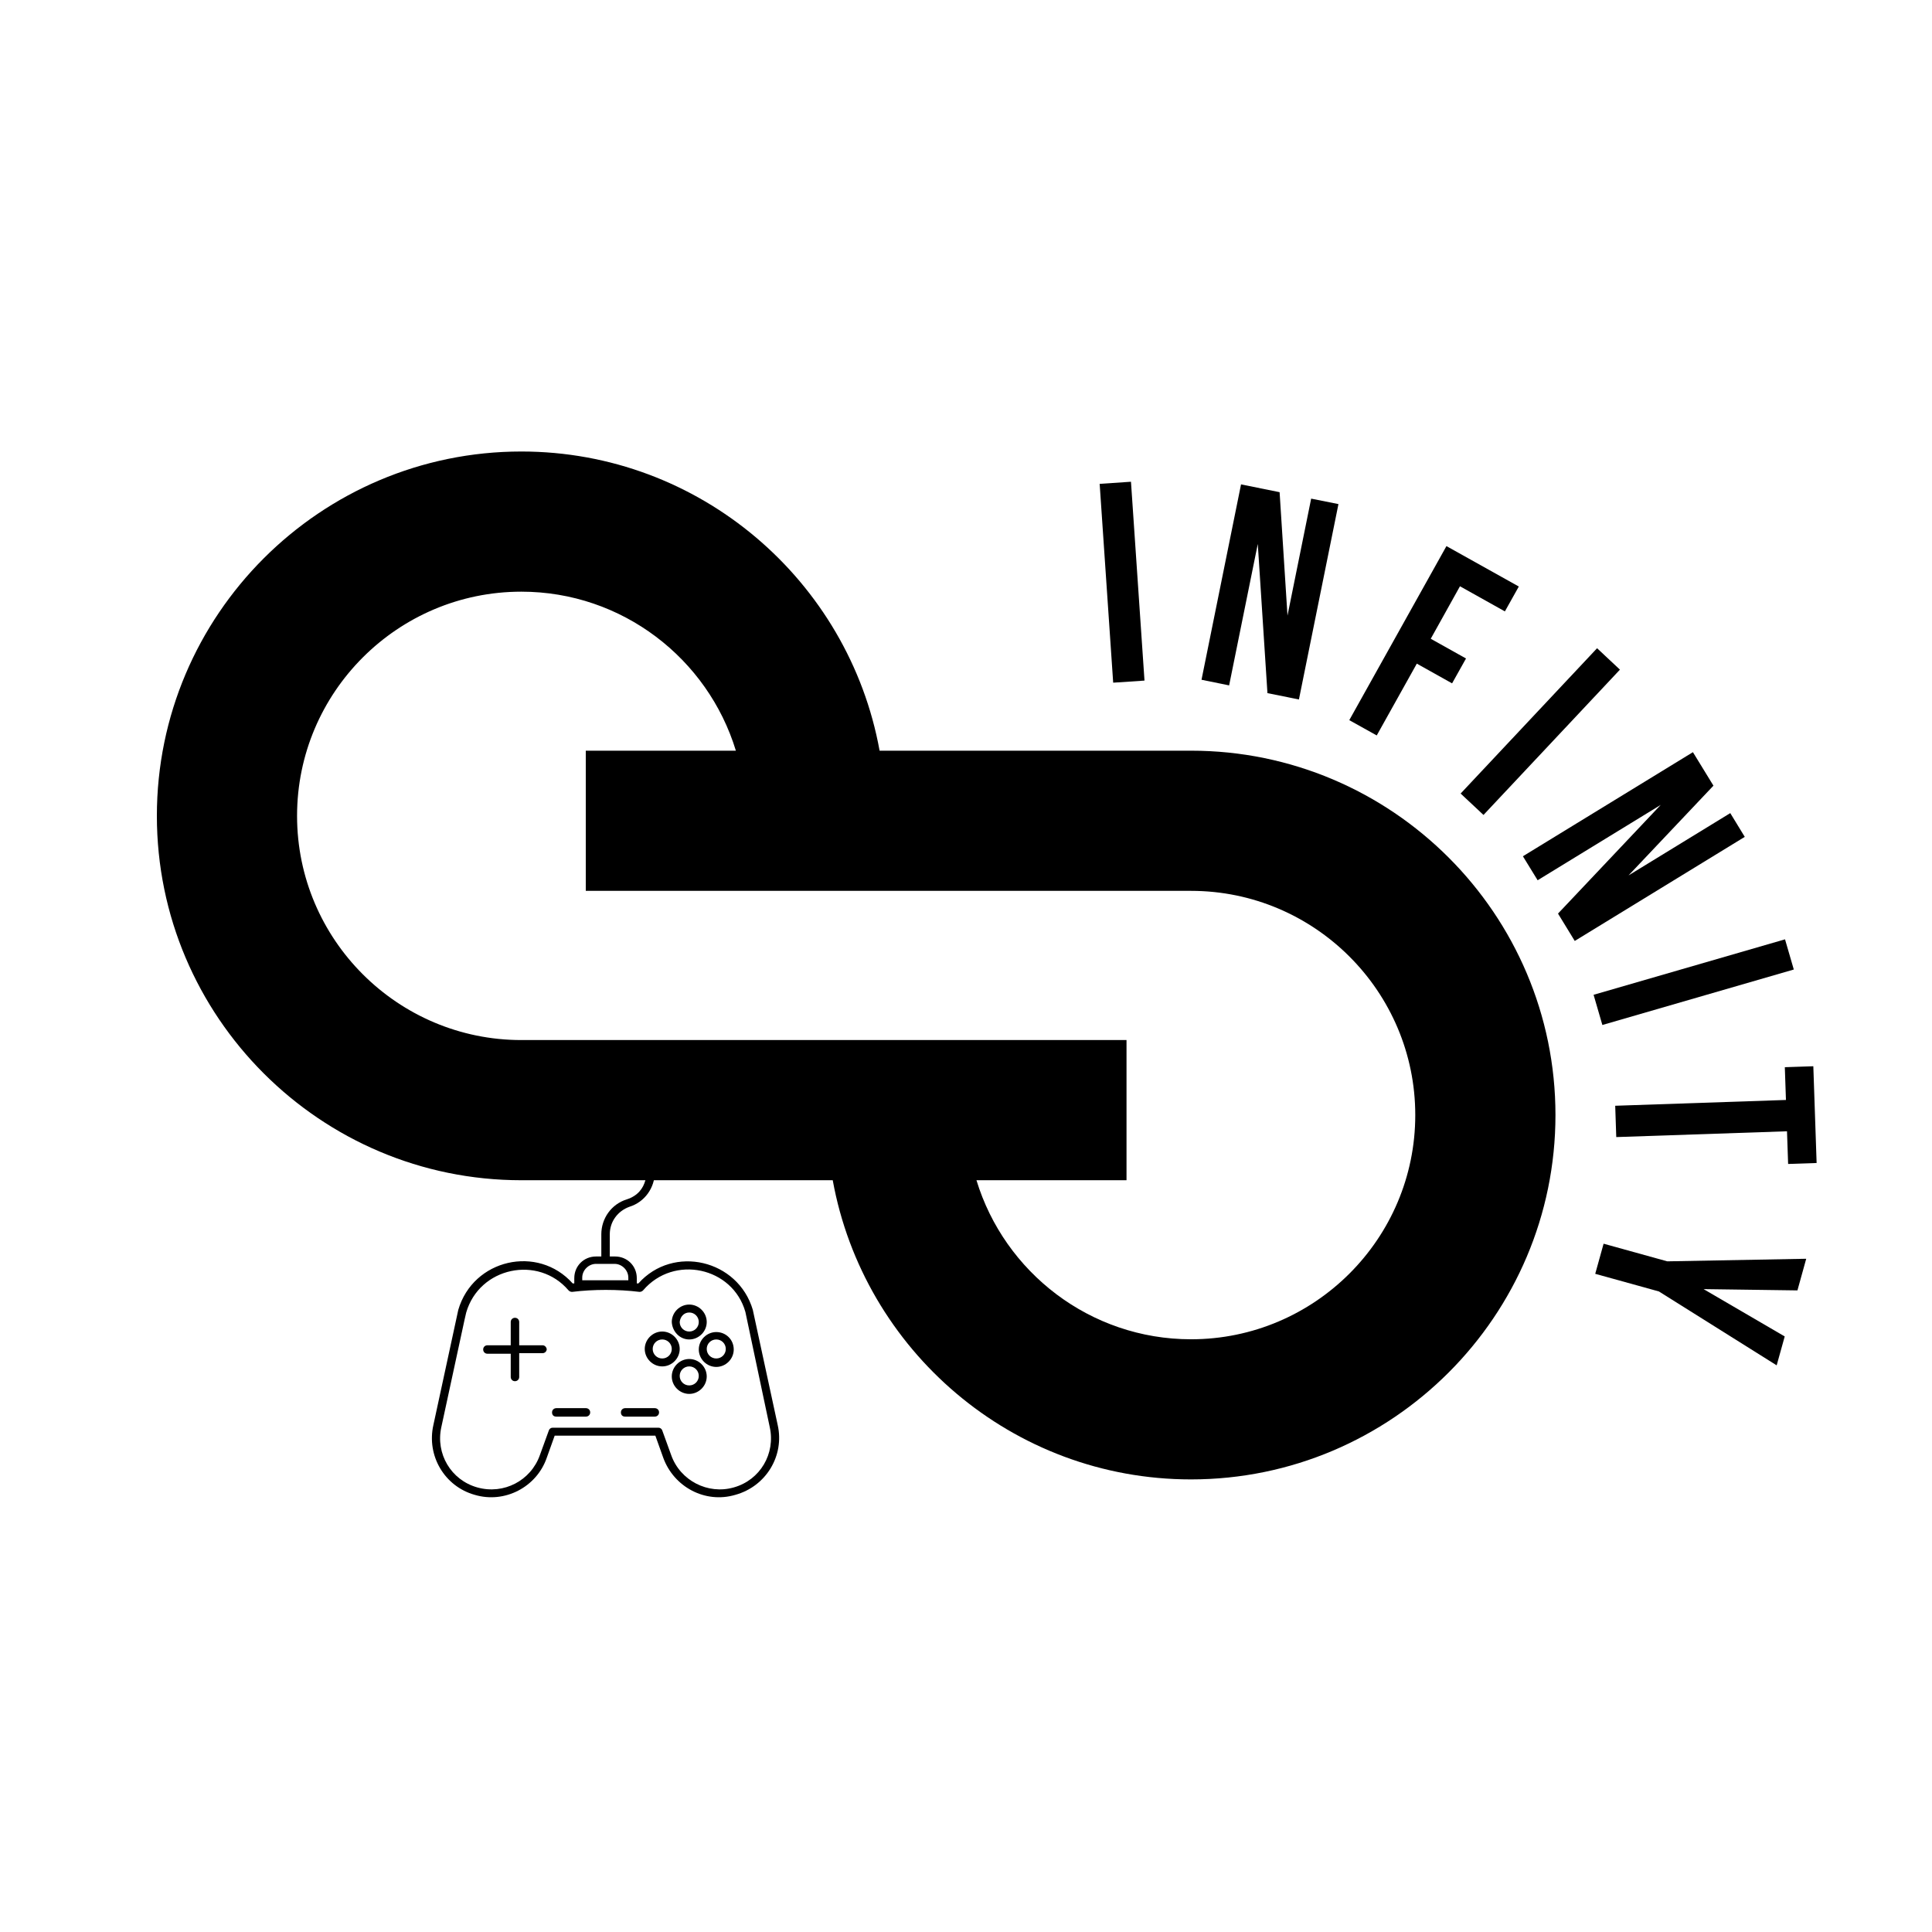 <svg xmlns="http://www.w3.org/2000/svg" xmlns:xlink="http://www.w3.org/1999/xlink" width="500" zoomAndPan="magnify" viewBox="0 0 375 375" height="500" preserveAspectRatio="xMidYMid meet" version="1.0"><defs><g/><clipPath id="695a022188"><path d="M 30.43 87.637 L 301.93 87.637 L 301.93 287.137 L 30.43 287.137 Z M 30.43 87.637 " clip-rule="nonzero"/></clipPath><clipPath id="cb53881be7"><path d="M 83 224.391 L 152 224.391 L 152 291 L 83 291 Z M 83 224.391 " clip-rule="nonzero"/></clipPath></defs><g clip-path="url(#695a022188)"><path fill="#000000" d="M 231.172 287.152 C 270.176 287.152 301.914 255.43 301.914 216.426 C 301.914 177.426 270.184 145.707 231.172 145.707 L 170.73 145.707 C 164.746 112.734 135.871 87.637 101.191 87.637 C 62.18 87.637 30.449 119.359 30.449 158.363 C 30.449 197.359 62.18 229.082 101.191 229.082 L 161.633 229.082 C 167.617 262.055 196.488 287.152 231.172 287.152 Z M 189.531 229.082 L 218.656 229.082 L 218.656 201.875 L 101.191 201.875 C 77.191 201.875 57.66 182.355 57.66 158.363 C 57.66 134.363 77.191 114.844 101.191 114.844 C 120.789 114.844 137.398 127.867 142.832 145.707 L 113.699 145.707 L 113.699 172.914 L 231.172 172.914 C 255.172 172.914 274.703 192.441 274.703 216.434 C 274.703 240.426 255.176 259.953 231.172 259.953 C 211.574 259.949 194.965 246.926 189.531 229.082 Z M 189.531 229.082 " fill-opacity="1" fill-rule="nonzero"/></g><g fill="#000000" fill-opacity="1"><g transform="translate(213.865, 132.662)"><g><path d="M -0.422 -38.75 L 5.656 -39.156 L 8.281 -0.562 L 2.203 -0.156 Z M -0.422 -38.75 "/></g></g></g><g fill="#000000" fill-opacity="1"><g transform="translate(231.104, 131.518)"><g><path d="M 13.031 -25.938 L 7.469 1.516 L 2.109 0.422 L 9.781 -37.5 L 17.266 -35.984 L 18.797 -12.031 L 23.391 -34.734 L 28.688 -33.672 L 21.016 4.25 L 14.906 3.016 Z M 13.031 -25.938 "/></g></g></g><g fill="#000000" fill-opacity="1"><g transform="translate(259.973, 138.702)"><g><path d="M 17.734 -14.719 L 24.578 -10.891 L 21.875 -6.062 L 15.031 -9.891 L 7.25 4.047 L 1.922 1.078 L 20.781 -32.703 L 34.828 -24.859 L 32.125 -20.031 L 23.406 -24.906 Z M 17.734 -14.719 "/></g></g></g><g fill="#000000" fill-opacity="1"><g transform="translate(281.898, 152.509)"><g><path d="M 28.094 -26.688 L 32.531 -22.531 L 6.047 5.672 L 1.609 1.516 Z M 28.094 -26.688 "/></g></g></g><g fill="#000000" fill-opacity="1"><g transform="translate(294.47, 164.356)"><g><path d="M 27.875 -8.125 L 3.984 6.5 L 1.125 1.844 L 34.125 -18.359 L 38.109 -11.859 L 21.625 5.562 L 41.375 -6.531 L 44.188 -1.922 L 11.188 18.281 L 7.938 12.969 Z M 27.875 -8.125 "/></g></g></g><g fill="#000000" fill-opacity="1"><g transform="translate(308.706, 190.98)"><g><path d="M 37.766 -8.656 L 39.469 -2.797 L 2.312 7.969 L 0.609 2.109 Z M 37.766 -8.656 "/></g></g></g><g fill="#000000" fill-opacity="1"><g transform="translate(313.277, 207.831)"><g><path d="M 38.688 -0.875 L 39.328 17.906 L 33.797 18.094 L 33.578 11.75 L 0.438 12.875 L 0.234 6.797 L 33.375 5.672 L 33.156 -0.688 Z M 38.688 -0.875 "/></g></g></g><g fill="#000000" fill-opacity="1"><g transform="translate(313.366, 233.778)"><g><path d="M 10.25 11.047 L 37.219 10.547 L 35.516 16.688 L 17.297 16.438 L 33.047 25.625 L 31.484 31.234 L 8.625 16.891 L -3.734 13.469 L -2.109 7.625 Z M 10.25 11.047 "/></g></g></g><g clip-path="url(#cb53881be7)"><path fill="#000000" d="M 150.953 276.605 L 146.43 255.68 L 146.121 254.242 C 143.242 244.496 130.699 241.523 123.91 249.113 C 123.809 249.113 123.707 249.113 123.602 249.113 L 123.602 248.086 C 123.602 245.727 121.75 243.883 119.387 243.883 L 118.359 243.883 L 118.359 239.574 C 118.359 237.109 119.902 235.059 122.164 234.238 C 125.145 233.316 127.098 230.547 127.098 227.469 L 127.098 225.211 C 127.098 224.801 126.789 224.391 126.277 224.391 C 125.762 224.391 125.555 224.699 125.555 225.211 C 125.555 226.953 126.07 231.367 121.648 232.801 C 118.668 233.727 116.715 236.496 116.715 239.574 L 116.715 243.883 L 115.684 243.883 C 113.32 243.883 111.469 245.727 111.469 248.086 L 111.469 249.113 C 111.367 249.113 111.266 249.113 111.16 249.113 C 104.375 241.523 91.832 244.395 88.953 254.242 L 84.117 276.605 C 82.781 282.555 86.277 288.504 92.141 290.148 C 98 291.891 104.168 288.609 106.121 282.965 L 107.664 278.656 L 127.203 278.656 L 128.742 282.965 C 130.801 288.609 136.867 291.891 142.727 290.148 C 148.691 288.504 152.289 282.555 150.953 276.605 Z M 113.012 247.984 C 113.012 246.547 114.246 245.316 115.684 245.316 L 119.285 245.316 C 120.723 245.316 121.957 246.547 121.957 247.984 L 121.957 248.496 L 113.012 248.496 Z M 142.418 288.711 C 137.383 290.148 132.035 287.375 130.285 282.453 L 128.539 277.633 C 128.434 277.324 128.125 277.117 127.82 277.117 L 107.254 277.117 C 106.945 277.117 106.637 277.324 106.535 277.633 L 104.785 282.453 C 103.039 287.375 97.793 290.148 92.652 288.711 C 87.512 287.273 84.531 282.145 85.66 277.016 L 90.184 256.09 L 90.492 254.754 C 93.062 245.934 104.477 243.574 110.34 250.445 C 110.543 250.652 110.75 250.754 111.059 250.754 C 115.172 250.242 120.004 250.242 124.117 250.754 C 124.426 250.754 124.633 250.652 124.836 250.445 C 130.801 243.473 142.215 245.934 144.68 254.652 L 149.41 277.016 C 150.543 282.145 147.559 287.273 142.418 288.711 Z M 142.418 288.711 " fill-opacity="1" fill-rule="nonzero"/></g><path fill="#000000" d="M 113.73 273.324 L 107.973 273.324 C 107.562 273.324 107.152 273.629 107.152 274.145 C 107.152 274.656 107.461 274.965 107.973 274.965 L 113.73 274.965 C 114.145 274.965 114.555 274.656 114.555 274.145 C 114.555 273.629 114.145 273.324 113.73 273.324 Z M 113.73 273.324 " fill-opacity="1" fill-rule="nonzero"/><path fill="#000000" d="M 127.098 273.324 L 121.34 273.324 C 120.93 273.324 120.52 273.629 120.52 274.145 C 120.52 274.656 120.828 274.965 121.34 274.965 L 127.098 274.965 C 127.512 274.965 127.922 274.656 127.922 274.145 C 127.922 273.629 127.512 273.324 127.098 273.324 Z M 127.098 273.324 " fill-opacity="1" fill-rule="nonzero"/><path fill="#000000" d="M 133.781 259.988 C 135.633 259.988 137.176 258.449 137.176 256.602 C 137.176 254.754 135.633 253.215 133.781 253.215 C 131.93 253.215 130.391 254.754 130.391 256.602 C 130.492 258.449 131.93 259.988 133.781 259.988 Z M 133.781 254.754 C 134.809 254.754 135.633 255.574 135.633 256.602 C 135.633 257.629 134.809 258.449 133.781 258.449 C 132.754 258.449 131.93 257.629 131.93 256.602 C 132.035 255.574 132.754 254.754 133.781 254.754 Z M 133.781 254.754 " fill-opacity="1" fill-rule="nonzero"/><path fill="#000000" d="M 133.781 263.781 C 131.93 263.781 130.391 265.32 130.391 267.168 C 130.391 269.016 131.93 270.555 133.781 270.555 C 135.633 270.555 137.176 269.016 137.176 267.168 C 137.176 265.32 135.633 263.781 133.781 263.781 Z M 133.781 268.91 C 132.754 268.91 131.93 268.09 131.93 267.066 C 131.93 266.039 132.754 265.219 133.781 265.219 C 134.809 265.219 135.633 266.039 135.633 267.066 C 135.633 268.09 134.809 268.91 133.781 268.91 Z M 133.781 268.91 " fill-opacity="1" fill-rule="nonzero"/><path fill="#000000" d="M 139.027 258.551 C 137.176 258.551 135.633 260.09 135.633 261.938 C 135.633 263.781 137.176 265.32 139.027 265.32 C 140.875 265.32 142.418 263.781 142.418 261.938 C 142.418 259.988 140.875 258.551 139.027 258.551 Z M 139.027 263.68 C 137.996 263.68 137.176 262.859 137.176 261.832 C 137.176 260.809 137.996 259.988 139.027 259.988 C 140.055 259.988 140.875 260.809 140.875 261.832 C 140.875 262.859 140.055 263.68 139.027 263.68 Z M 139.027 263.68 " fill-opacity="1" fill-rule="nonzero"/><path fill="#000000" d="M 131.93 261.832 C 131.93 259.988 130.391 258.449 128.539 258.449 C 126.688 258.449 125.145 259.988 125.145 261.832 C 125.145 263.68 126.688 265.219 128.539 265.219 C 130.391 265.219 131.93 263.68 131.93 261.832 Z M 128.539 263.68 C 127.512 263.68 126.688 262.859 126.688 261.832 C 126.688 260.809 127.512 259.988 128.539 259.988 C 129.566 259.988 130.391 260.809 130.391 261.832 C 130.391 262.859 129.566 263.68 128.539 263.68 Z M 128.539 263.68 " fill-opacity="1" fill-rule="nonzero"/><path fill="#000000" d="M 105.301 261.117 L 100.777 261.117 L 100.777 256.602 C 100.777 256.191 100.469 255.781 99.953 255.781 C 99.543 255.781 99.133 256.09 99.133 256.602 L 99.133 261.117 L 94.605 261.117 C 94.195 261.117 93.785 261.422 93.785 261.938 C 93.785 262.348 94.094 262.758 94.605 262.758 L 99.133 262.758 L 99.133 267.27 C 99.133 267.68 99.438 268.09 99.953 268.09 C 100.363 268.09 100.777 267.785 100.777 267.27 L 100.777 262.652 L 105.301 262.652 C 105.711 262.652 106.121 262.348 106.121 261.832 C 106.02 261.422 105.711 261.117 105.301 261.117 Z M 105.301 261.117 " fill-opacity="1" fill-rule="nonzero"/></svg>